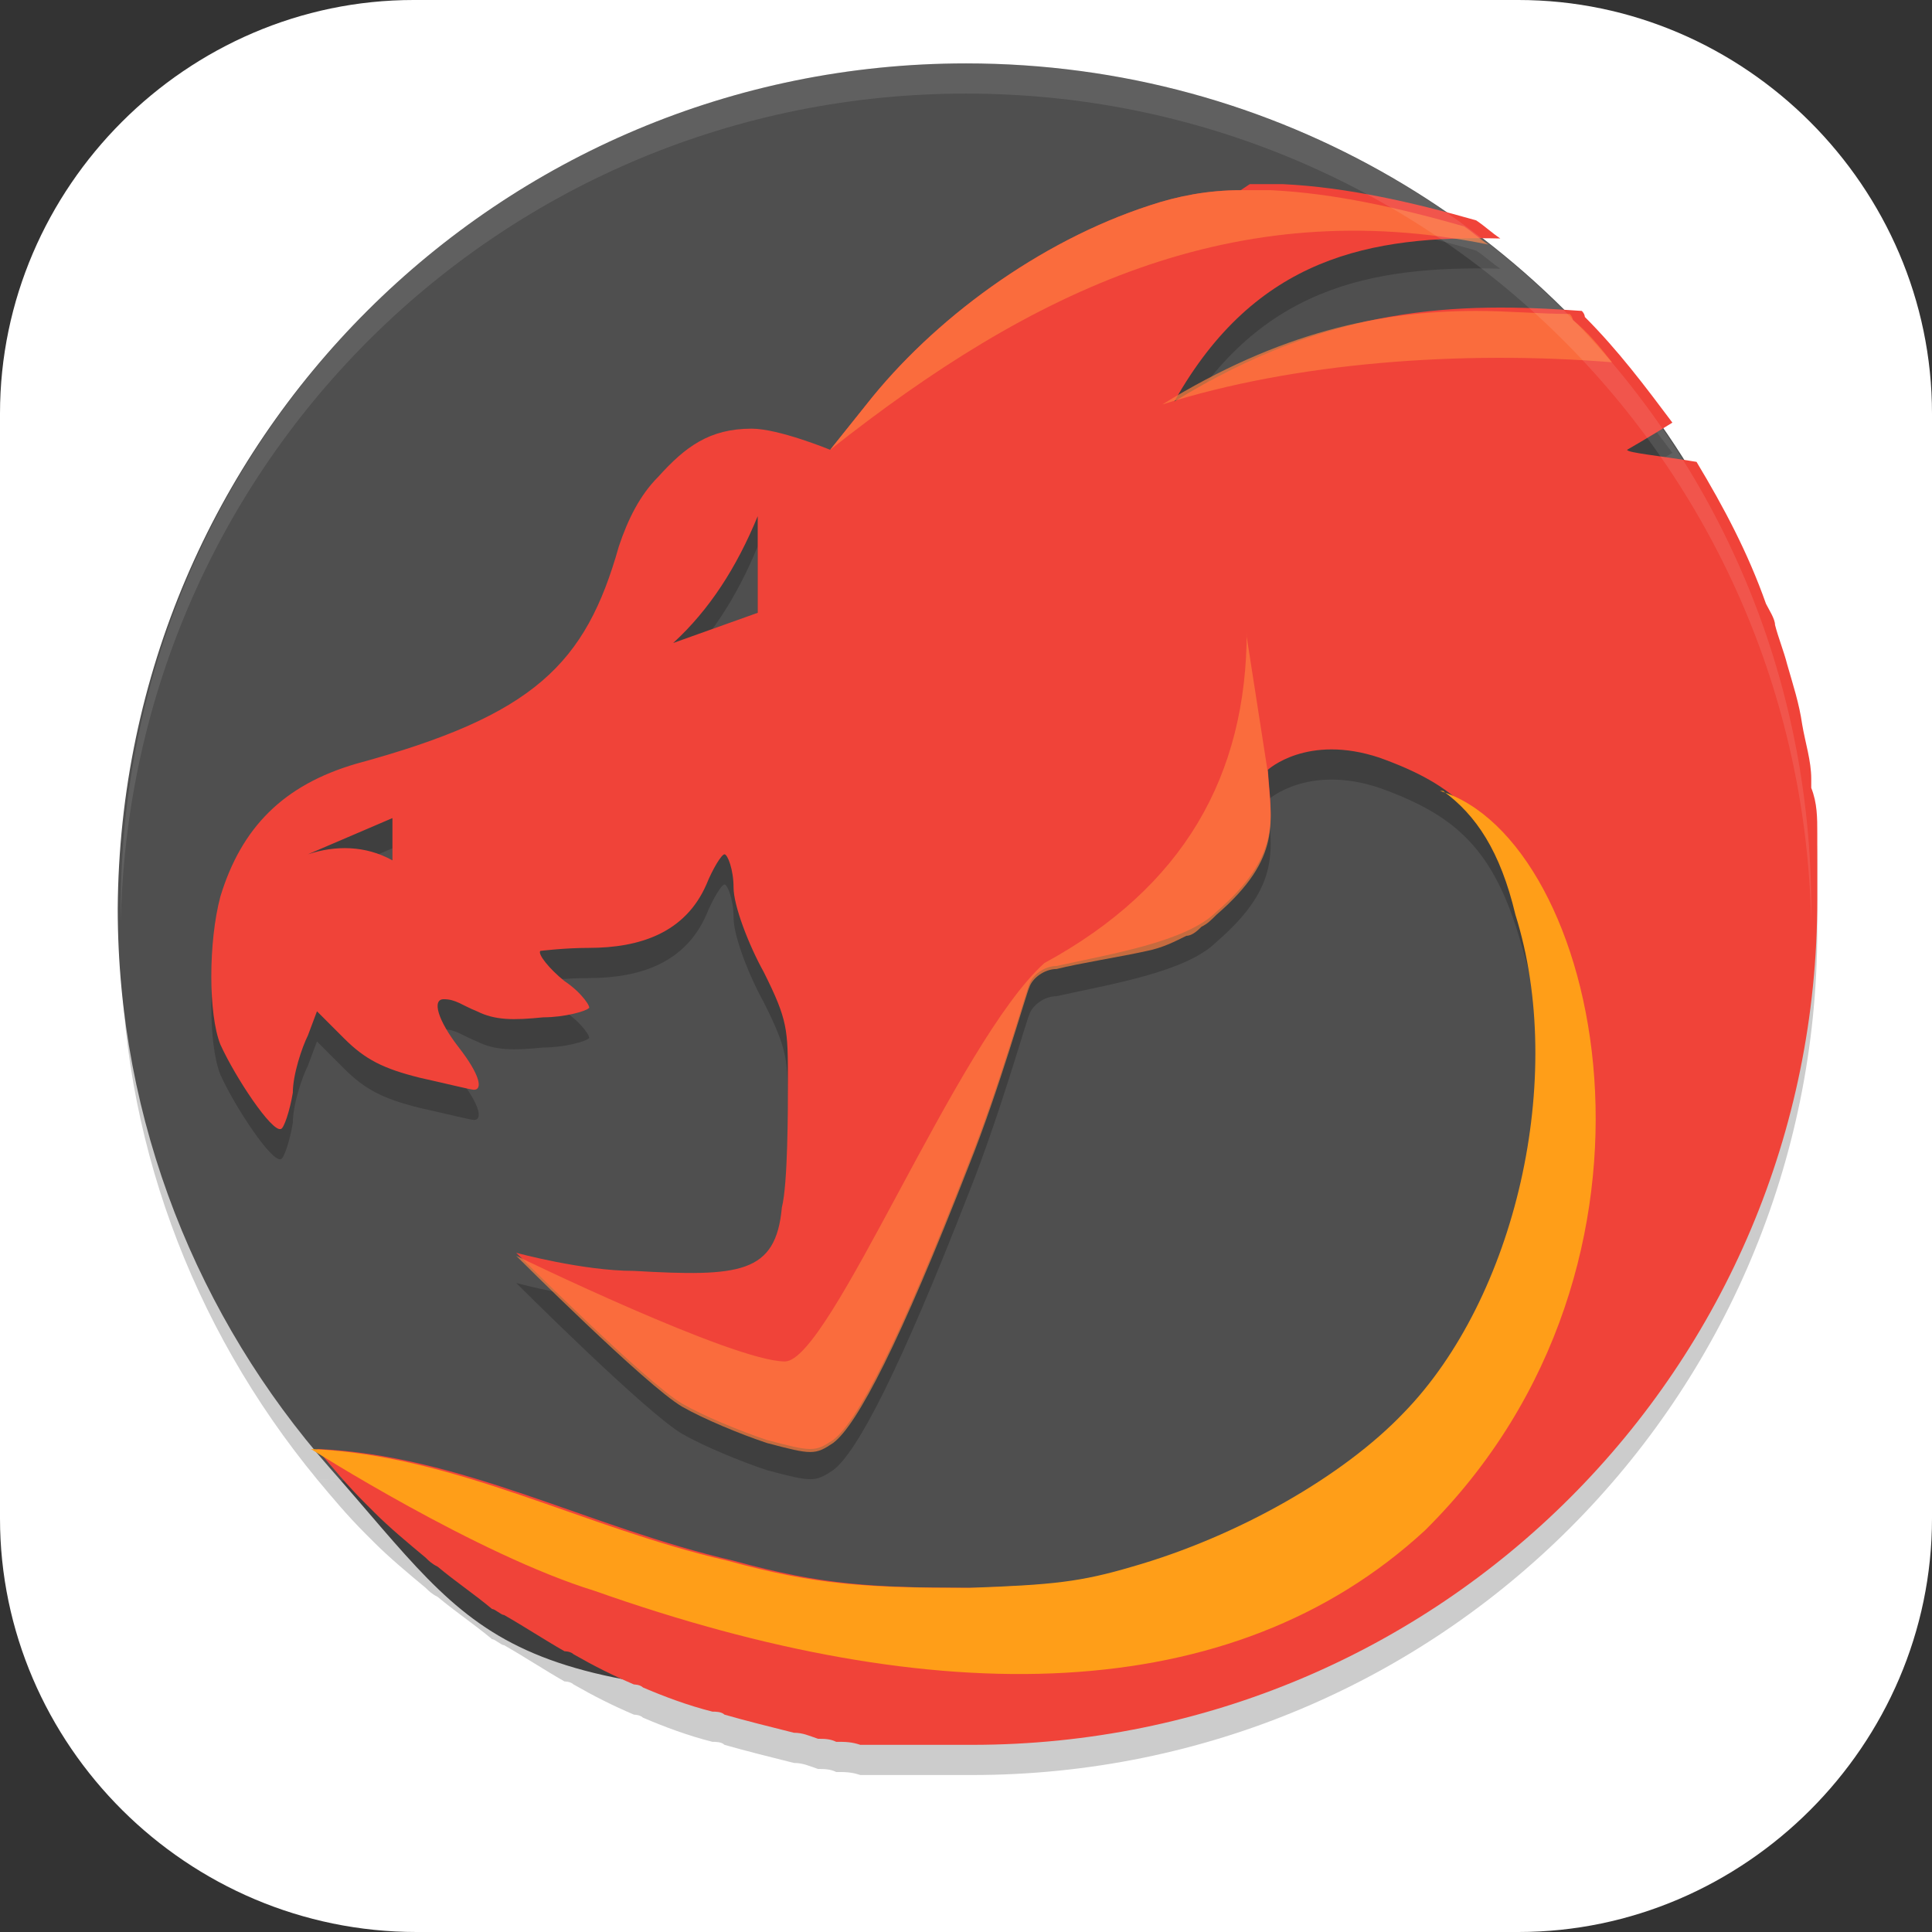<?xml version="1.0" encoding="UTF-8"?>
<svg id="_图层_1" xmlns="http://www.w3.org/2000/svg" version="1.1" viewBox="0 0 64 64" width="16" height="16">
  <rect x="0" y="0" width="64" height="64" fill="#333333" stroke="none"/>
  <!-- Generator: Adobe Illustrator 29.0.1, SVG Export Plug-In . SVG Version: 2.1.0 Build 192)  -->
  <defs>
    <style>
      .st0 {
        fill: #4f4f4f;
      }

      .st1, .st2, .st3, .st4, .st5, .st6 {
        isolation: isolate;
      }

      .st1, .st2, .st4, .st5 {
        opacity: .2;
      }

      .st1, .st7, .st8 {
        display: none;
      }

      .st2 {
        fill-rule: evenodd;
      }

      .st9 {
        fill: #3f3f3f;
      }

      .st10, .st5, .st6 {
        fill: #fff;
      }

      .st7 {
        fill: #84b126;
      }

      .st3 {
        fill: #fe7e40;
        opacity: .7;
      }

      .st11 {
        fill: #37c944;
      }

      .st12 {
        fill: #ff9e18;
      }

      .st13 {
        fill: #5c5c5c;
      }

      .st14 {
        fill: #f04339;
      }

      .st6 {
        opacity: .1;
      }
    </style>
  </defs>
  <path class="st10" d="M50.4,64H13.8c-7.6,0-13.8-6.2-13.8-13.7V13.7C0,6.2,6.2,0,13.7,0h36.6c7.5,0,13.7,6.2,13.7,13.7v36.6c0,7.5-6.2,13.7-13.7,13.7h.1Z"/>
  <g class="st8">
    <path class="st11" d="M20.6,8.8c-5.6.2-11.5,3.2-16.6,11.3-1,1.6-2.7,4.3-2.7,6.8,0,2.4,1.7,5.1,2.7,6.6,12.5,19.9,30,8.8,35.4,1.8,1.1-1.4,3.1-2,4.5-1.2l11.8,6.6c1.4.8,2.1,0,1.4-1.8l-5.3-12.1,5.3-12.3c.7-1.8,0-2.6-1.4-1.8l-11.8,6.6c-1.4.8-3.4.2-4.5-1.2-3.2-4.1-10.6-9.7-18.8-9.4h0Z"/>
    <circle class="st4" cx="12.4" cy="20.8" r="3"/>
    <circle class="st10" cx="12.4" cy="19.8" r="3"/>
    <path class="st5" d="M52,27.4l-.2.5,5.3,12.1c0,.2.2.5.2.7.1-.4,0-.9-.2-1.7l-5.1-11.6ZM20.6,8.8c-5.6.2-11.5,3.2-16.6,11.3-1,1.6-2.7,4.3-2.7,6.8,0,.2,0,.3,0,.5.2-2.3,1.7-4.8,2.6-6.3,5.1-8.1,11-11.1,16.6-11.3h0c8.2-.3,15.6,5.3,18.8,9.4,1.1,1.4,3.1,2,4.5,1.2l11.8-6.6c.9-.5,1.4-.4,1.6.2.3-1.3-.3-1.9-1.6-1.2l-11.8,6.6c-1.4.8-3.4.2-4.5-1.2-3.2-4.1-10.6-9.7-18.8-9.4h0Z"/>
    <path class="st4" d="M1.4,27.4c0,.2,0,.4,0,.5,0,2.4,1.7,5.1,2.7,6.6,12.5,19.9,30,8.8,35.4,1.8,1.1-1.4,3.1-2,4.5-1.2l11.8,6.6c1.2.7,1.9.2,1.6-1.2-.2.5-.7.6-1.6.2l-11.8-6.6c-1.4-.8-3.4-.2-4.5,1.2-5.3,6.9-22.8,18.1-35.4-1.8-.9-1.5-2.4-3.9-2.6-6.2h0ZM57.3,14c0,.2-.1.4-.2.7l-5.3,12.3.2.5,5.1-11.7c.3-.7.3-1.3.2-1.7h0Z"/>
    <path class="st2" d="M61.3,40.7c-.5,8.5-7.5,15.1-16,15.2-8.4,0-15.4-6.5-16-14.8,0,.3,0,.6,0,.8,0,8.8,7.2,16,16,16s16-7.2,16-16c0-.4,0-.8,0-1.2h0Z"/>
    <circle class="st0" cx="45.4" cy="40.8" r="16"/>
    <path class="st10" d="M37.4,45.3v3.6h3.6l9-9-3.6-3.6-9,9ZM53.1,36.7c.4-.4.4-1,0-1.3l-2.2-2.2c-.4-.4-1-.4-1.3,0l-1.9,1.9,3.6,3.6,1.9-1.9Z"/>
  </g>
  <g class="st8">
    <path class="st7" d="M3.2,0h57.6c1.8,0,3.2,1.4,3.2,3.2v57.5c0,1.8-1.4,3.2-3.2,3.2H3.2c-1.8,0-3.2-1.4-3.2-3.2V3.2C0,1.4,1.4,0,3.2,0Z"/>
    <rect class="st4" x="9.1" y="50.2" width="45.7" height="6.8"/>
    <path class="st1" d="M0,60.7v1.1c0,1.8,1.4,3.2,3.2,3.2h57.6c1.8,0,3.2-1.4,3.2-3.2v-1.1c0,1.8-1.4,3.2-3.2,3.2H3.2c-1.8,0-3.2-1.4-3.2-3.2Z"/>
    <rect class="st9" x="28.6" y="41.1" width="6.9" height="9.1"/>
    <rect class="st9" x="9.1" y="49" width="45.7" height="6.8"/>
    <ellipse class="st4" cx="11.4" cy="53.6" rx="6.9" ry="6.8"/>
    <ellipse class="st10" cx="11.4" cy="52.5" rx="6.9" ry="6.8"/>
    <ellipse class="st4" cx="32" cy="53.6" rx="6.9" ry="6.8"/>
    <ellipse class="st10" cx="32" cy="52.5" rx="6.9" ry="6.8"/>
    <ellipse class="st4" cx="52.6" cy="53.6" rx="6.9" ry="6.8"/>
    <ellipse class="st10" cx="52.6" cy="52.5" rx="6.9" ry="6.8"/>
    <path class="st4" d="M17.5,5.7c-2.1,0-3.8,1.7-3.8,3.8v28.9c0,2.1,1.7,3.8,3.8,3.8h28.9c2.1,0,3.8-1.7,3.8-3.8V9.5c0-2.1-1.7-3.8-3.8-3.8h-28.9ZM22.8,14.8h18.3v18.2h-18.3V14.8Z"/>
    <path class="st13" d="M17.5,4.6c-2.1,0-3.8,1.7-3.8,3.8v28.9c0,2.1,1.7,3.8,3.8,3.8h28.9c2.1,0,3.8-1.7,3.8-3.8V8.4c0-2.1-1.7-3.8-3.8-3.8h-28.9ZM22.8,13.7h18.3v18.2h-18.3s0-18.2,0-18.2Z"/>
  </g>
  <g>
    <path class="st4" d="M32,3.1C16.5,3.1,4,15.6,4,31.1c0,6.5,2.3,12.8,6.5,17.9,4.8.2,9,2.6,13.8,3.7,2.9.8,4.6,1,8,.9,2.8,0,3.7-.2,5.4-.7,3.4-1,7-3,9-5.1,3.7-3.8,5.4-11.1,3.7-16.5-.8-3.2-2.2-4.4-4.7-5.2-2.4-.9-3.6.4-3.6.4.1,1.6.5,2.8-1.7,4.7-1,1-3.5,1.4-5.3,1.8-.4,0-.7.4-.9.6-.1.3-1,3.4-2,5.9-2.3,5.9-3.7,8.6-4.5,9.2-.6.5-.7.5-2.2,0-.9-.2-2.1-.7-2.8-1.2-1.2-.7-5.5-5-5.5-5,0,0,2.2.5,3.9.6,3.5.2,4.7.1,4.9-2.1,0-.9.2-3.2.2-4.2,0-1.7,0-2-.8-3.6-.5-1-.9-2.2-1-2.8,0-.6-.2-1.1-.3-1.1s-.4.4-.6,1c-.7,1.7-2.2,2.1-3.9,2.1s-1.5,0-1.6.1c0,0,.3.5.8,1,.5.4.9.9.8.9-.1,0-.8.2-1.5.3-.9.1-1.5,0-2.2-.2-.5-.2-1-.4-1.1-.4-.4,0-.2.6.5,1.6.7.9.9,1.4.5,1.4s-.9-.2-1.8-.4c-1.2-.3-1.8-.7-2.5-1.3l-.9-.9-.3.8c-.2.4-.4,1.3-.5,1.9,0,.6-.2,1.2-.4,1.2-.2.1-1.5-1.7-2-2.8-.4-1-.4-3.4,0-4.9.7-2.3,2.1-3.7,4.5-4.4,5.8-1.7,7.6-3.3,8.7-7.2.3-.9.7-1.7,1.3-2.3.9-.9,1.7-1.5,3.1-1.6.9,0,2.6.7,2.6.7l1.2-1.5c2.1-2.8,5.6-5.4,9.4-6.6.9-.3,2-.4,3-.5.4,0,.7,0,1.1,0,2.1,0,4.3.5,6.3,1.2-4.8-3.5-10.5-5.4-16.5-5.4ZM47.7,9.1c-3.6.1-6.9,1.2-9.2,5.4,5.1-3.2,9.4-3.3,13.4-3-.8-.8-1.7-1.6-2.7-2.4-.5,0-1,0-1.5,0ZM53.9,13.6c0,0,.1.2.2.3,0,0-.1-.2-.2-.3ZM55,15.2c-.8.5-1.5.9-1.5.9,0,0,1.1.1,2.3.3-.3-.4-.5-.8-.8-1.2ZM56.8,18.1c.1.2.2.4.3.6-.1-.2-.2-.4-.3-.6ZM25.1,18.1c-.7,1.7-1.6,3.1-2.8,4.2l2.8-1v-3.2ZM57.9,20.5c0,.2.2.5.3.7,0,0,0,0,0,0-.1-.3-.2-.5-.3-.8ZM58.9,23.4c0,.2.1.5.2.7,0-.2-.1-.5-.2-.7ZM59.5,26c0,.2,0,.4,0,.6,0-.2,0-.4,0-.6ZM13,28.1l-2.8,1.2c.9-.2,1.9-.3,2.8.2v-1.4ZM59.9,29c0,0,0,.2,0,.3,0,.6,0,1.2,0,1.8,0-.7,0-1.4,0-2.1ZM26.4,58.5s0,0,0,0c0,0,0,0,0,0ZM29.1,58.9c0,0,.1,0,.2,0,0,0-.1,0-.2,0ZM34.1,59c-.1,0-.2,0-.3,0,.1,0,.2,0,.3,0Z"/>
    <path class="st0" d="M32,2.1c10.3,0,19.3,5.5,24.2,13.8,2.4,4.2,1,9.6,1,14.8,0,15.5-10,25.6-25.5,25.6s-15.6-1.8-20.8-7.7c-4.3-4.9-7-11.4-7-18.5C4,14.6,16.5,2.1,32,2.1Z"/>
    <path class="st4" d="M41.1,7.3c-1.1,0-2.1.2-3,.5-3.7,1.2-7.2,3.8-9.4,6.6l-1.2,1.5s-1.7-.7-2.6-.7c-1.4,0-2.2.6-3.1,1.6-.6.6-1,1.4-1.3,2.3-1.1,3.9-2.8,5.6-8.7,7.2-2.4.7-3.8,2.1-4.5,4.4-.4,1.5-.4,3.9,0,4.9.5,1.1,1.7,2.9,2,2.8.1,0,.3-.6.4-1.2,0-.6.3-1.5.5-1.9l.3-.8.9.9c.7.7,1.3,1,2.5,1.3.9.2,1.7.4,1.8.4.3,0,.2-.5-.5-1.4-.7-.9-.9-1.6-.5-1.6s.6.2,1.1.4c.6.3,1.2.3,2.2.2.7,0,1.4-.2,1.5-.3.1,0-.2-.5-.8-.9-.5-.4-.9-.9-.8-1,0,0,.8-.1,1.6-.1,1.7,0,3.2-.5,3.9-2.1.2-.5.5-1,.6-1s.3.5.3,1.1c0,.6.5,1.9,1,2.8.8,1.6.8,1.9.8,3.6,0,1,0,3.4-.2,4.2-.2,2.2-1.4,2.3-4.9,2.1-1.7,0-3.9-.6-3.9-.6,0,0,4.3,4.3,5.5,5,.7.4,1.9.9,2.8,1.2,1.5.4,1.6.4,2.2,0,.8-.6,2.2-3.3,4.5-9.2,1-2.5,1.9-5.7,2-5.9.1-.3.5-.6.9-.6,1.8-.4,4.3-.8,5.3-1.8,2.2-1.9,1.8-3.1,1.7-4.7,0,0,1.3-1.2,3.7-.4,2.5.9,3.8,2,4.7,5.2,1.7,5.4,0,12.7-3.7,16.5-2,2.1-5.5,4.1-9,5.1-1.7.5-2.6.6-5.4.7-3.4,0-5.1-.1-8-.9-4.8-1.1-9-3.5-13.8-3.7.5.6,1,1.2,1.6,1.8,0,0,.2.2.3.3.5.5,1.1,1,1.7,1.5.1.1.2.2.4.3.6.5,1.2.9,1.8,1.4.1,0,.3.2.4.2.7.4,1.3.8,2,1.2,0,0,.2,0,.3.1.7.4,1.3.7,2,1,0,0,.2,0,.3.1.7.3,1.5.6,2.3.8.1,0,.3,0,.4.1.7.2,1.5.4,2.3.6.3,0,.5.1.8.2.2,0,.4,0,.6.1.3,0,.5,0,.8.1.2,0,.5,0,.7,0,.3,0,.7,0,1,0,.1,0,.3,0,.4,0,.5,0,1,0,1.6,0,15.5,0,28-12.5,28-28s0-1.2,0-1.8c0-.1,0-.3,0-.4,0-.5,0-1-.2-1.5,0,0,0-.2,0-.3,0-.6-.2-1.2-.3-1.8,0,0,0,0,0,0-.1-.7-.3-1.3-.5-2-.1-.4-.3-.9-.4-1.3,0-.2-.2-.5-.3-.7-.6-1.7-1.4-3.2-2.3-4.7,0,0,0,0,0,0-1.2-.2-2.3-.3-2.3-.4,0,0,.7-.4,1.5-.9,0,0,0,0,0,0-.9-1.2-1.8-2.4-2.9-3.5,0,0,0-.1-.1-.2-4.1-.3-8.3-.2-13.5,3,2.7-4.8,6.5-5.5,10.8-5.4-.3-.2-.5-.4-.8-.6-2.1-.6-4.3-1.1-6.4-1.2-.4,0-.7,0-1.1,0ZM25.1,18.1v3.2s-2.8,1-2.8,1c1.2-1.1,2.1-2.5,2.8-4.2ZM13,28.1v1.4c-.9-.5-1.9-.5-2.8-.2l2.8-1.2Z"/>
    <path class="st14" d="M41.1,6.3c-1.1,0-2.1.2-3,.5-3.7,1.2-7.2,3.8-9.4,6.6l-1.2,1.5s-1.7-.7-2.6-.7c-1.4,0-2.2.6-3.1,1.6-.6.6-1,1.4-1.3,2.3-1.1,3.9-2.8,5.6-8.7,7.2-2.4.7-3.8,2.1-4.5,4.4-.4,1.5-.4,3.9,0,4.9.5,1.1,1.7,2.9,2,2.8.1,0,.3-.6.4-1.2,0-.6.3-1.5.5-1.9l.3-.8.9.9c.7.7,1.3,1,2.5,1.3.9.2,1.7.4,1.8.4.3,0,.2-.5-.5-1.4-.7-.9-.9-1.6-.5-1.6s.6.2,1.1.4c.6.3,1.2.3,2.2.2.7,0,1.4-.2,1.5-.3.1,0-.2-.5-.8-.9-.5-.4-.9-.9-.8-1,0,0,.8-.1,1.6-.1,1.7,0,3.2-.5,3.9-2.1.2-.5.5-1,.6-1s.3.5.3,1.1c0,.6.5,1.9,1,2.8.8,1.6.8,1.9.8,3.6,0,1,0,3.4-.2,4.2-.2,2.2-1.4,2.3-4.9,2.1-1.7,0-3.9-.6-3.9-.6,0,0,4.3,4.3,5.5,5,.7.4,1.9.9,2.8,1.2,1.5.4,1.6.4,2.2,0,.8-.6,2.2-3.3,4.5-9.2,1-2.5,1.9-5.7,2-5.9.1-.3.5-.6.9-.6,1.8-.4,4.3-.8,5.3-1.8,2.2-1.9,1.8-3.1,1.7-4.7,0,0,1.3-1.2,3.7-.4,2.5.9,3.8,2,4.7,5.2,1.7,5.4,0,12.7-3.7,16.5-2,2.1-5.5,4.1-9,5.1-1.7.5-2.6.6-5.4.7-3.4,0-5.1-.1-8-.9-4.8-1.1-9-3.5-13.8-3.7.5.6,1,1.2,1.6,1.8,0,0,.2.2.3.3.5.5,1.1,1,1.7,1.5.1.1.2.2.4.3.6.5,1.2.9,1.8,1.4.1,0,.3.2.4.2.7.4,1.3.8,2,1.2,0,0,.2,0,.3.1.7.4,1.3.7,2,1,0,0,.2,0,.3.1.7.3,1.5.6,2.3.8.1,0,.3,0,.4.1.7.2,1.5.4,2.3.6.3,0,.5.1.8.2.2,0,.4,0,.6.1.3,0,.5,0,.8.1.2,0,.5,0,.7,0,.3,0,.7,0,1,0,.1,0,.3,0,.4,0,.5,0,1,0,1.6,0,15.5,0,28-12.5,28-28s0-1.2,0-1.8c0-.1,0-.3,0-.4,0-.5,0-1-.2-1.5,0,0,0-.2,0-.3,0-.6-.2-1.2-.3-1.8,0,0,0,0,0,0-.1-.7-.3-1.3-.5-2-.1-.4-.3-.9-.4-1.3,0-.2-.2-.5-.3-.7-.6-1.7-1.4-3.2-2.3-4.7,0,0,0,0,0,0-1.2-.2-2.3-.3-2.3-.4,0,0,.7-.4,1.5-.9,0,0,0,0,0,0-.9-1.2-1.8-2.4-2.9-3.5,0,0,0-.1-.1-.2-4.1-.3-8.3-.2-13.5,3,2.7-4.8,6.5-5.5,10.8-5.4-.3-.2-.5-.4-.8-.6-2.1-.6-4.3-1.1-6.4-1.2-.4,0-.7,0-1.1,0ZM25.1,17.1v3.2s-2.8,1-2.8,1c1.2-1.1,2.1-2.5,2.8-4.2ZM13,27.1v1.4c-.9-.5-1.9-.5-2.8-.2l2.8-1.2Z"/>
    <path class="st12" d="M47.8,26.2c1.1.8,1.9,2,2.4,4.1,1.7,5.4,0,12.7-3.7,16.5-2,2.1-5.5,4.1-9,5.1-1.7.5-2.6.6-5.4.7-3.4,0-5.1-.1-8-.9-4.8-1.1-9-3.5-13.8-3.7,0,0,5.5,3.5,9.4,4.7,11.3,4,21.1,3.9,27.5-2,9-8.9,5.8-22.9.5-24.5Z"/>
    <path class="st3" d="M41.1,6.3c-1.1,0-2.1.2-3,.5-3.7,1.2-7.2,3.8-9.4,6.6l-1.2,1.5c6.7-5.3,13.4-8.5,21.8-6.8-.3-.2-.5-.4-.8-.6-2.1-.6-4.3-1.1-6.4-1.2-.4,0-.7,0-1.1,0ZM48.9,10.3c-3.2,0-6.5.7-10.4,3.1,4.4-1.4,9.9-1.8,14.9-1.4-.4-.5-.8-1-1.3-1.4,0,0,0-.1-.1-.2-1,0-2-.1-3.1-.1ZM41.3,20.9c0,4.8-2.1,8.5-6.7,11-2.9,2.6-7.1,13.2-8.6,13.2-1.7,0-8.9-3.5-8.9-3.5,0,0,4.3,4.3,5.5,5,.7.4,1.9.9,2.8,1.2,1.5.4,1.6.4,2.2,0,.8-.6,2.2-3.3,4.5-9.2,1-2.5,1.9-5.7,2-5.9.1-.3.5-.6.9-.6.8-.2,2.1-.4,3-.6,0,0,0,0,0,0,.5-.1.9-.3,1.3-.5.2,0,.4-.2.5-.3,0,0,0,0,0,0,0,0,0,0,0,0,.2-.1.3-.2.5-.4,2.2-1.9,1.8-3.1,1.7-4.7,0,0,0,0,0,0l-.7-4.5Z"/>
    <path class="st6" d="M32,2.1C16.5,2.1,4,14.6,4,30.1c0,.2,0,.3,0,.5.3-15.3,12.7-27.5,28-27.5,15.3,0,27.7,12.2,28,27.5,0-.2,0-.3,0-.5,0-15.5-12.5-28-28-28Z"/>
  </g>
</svg>